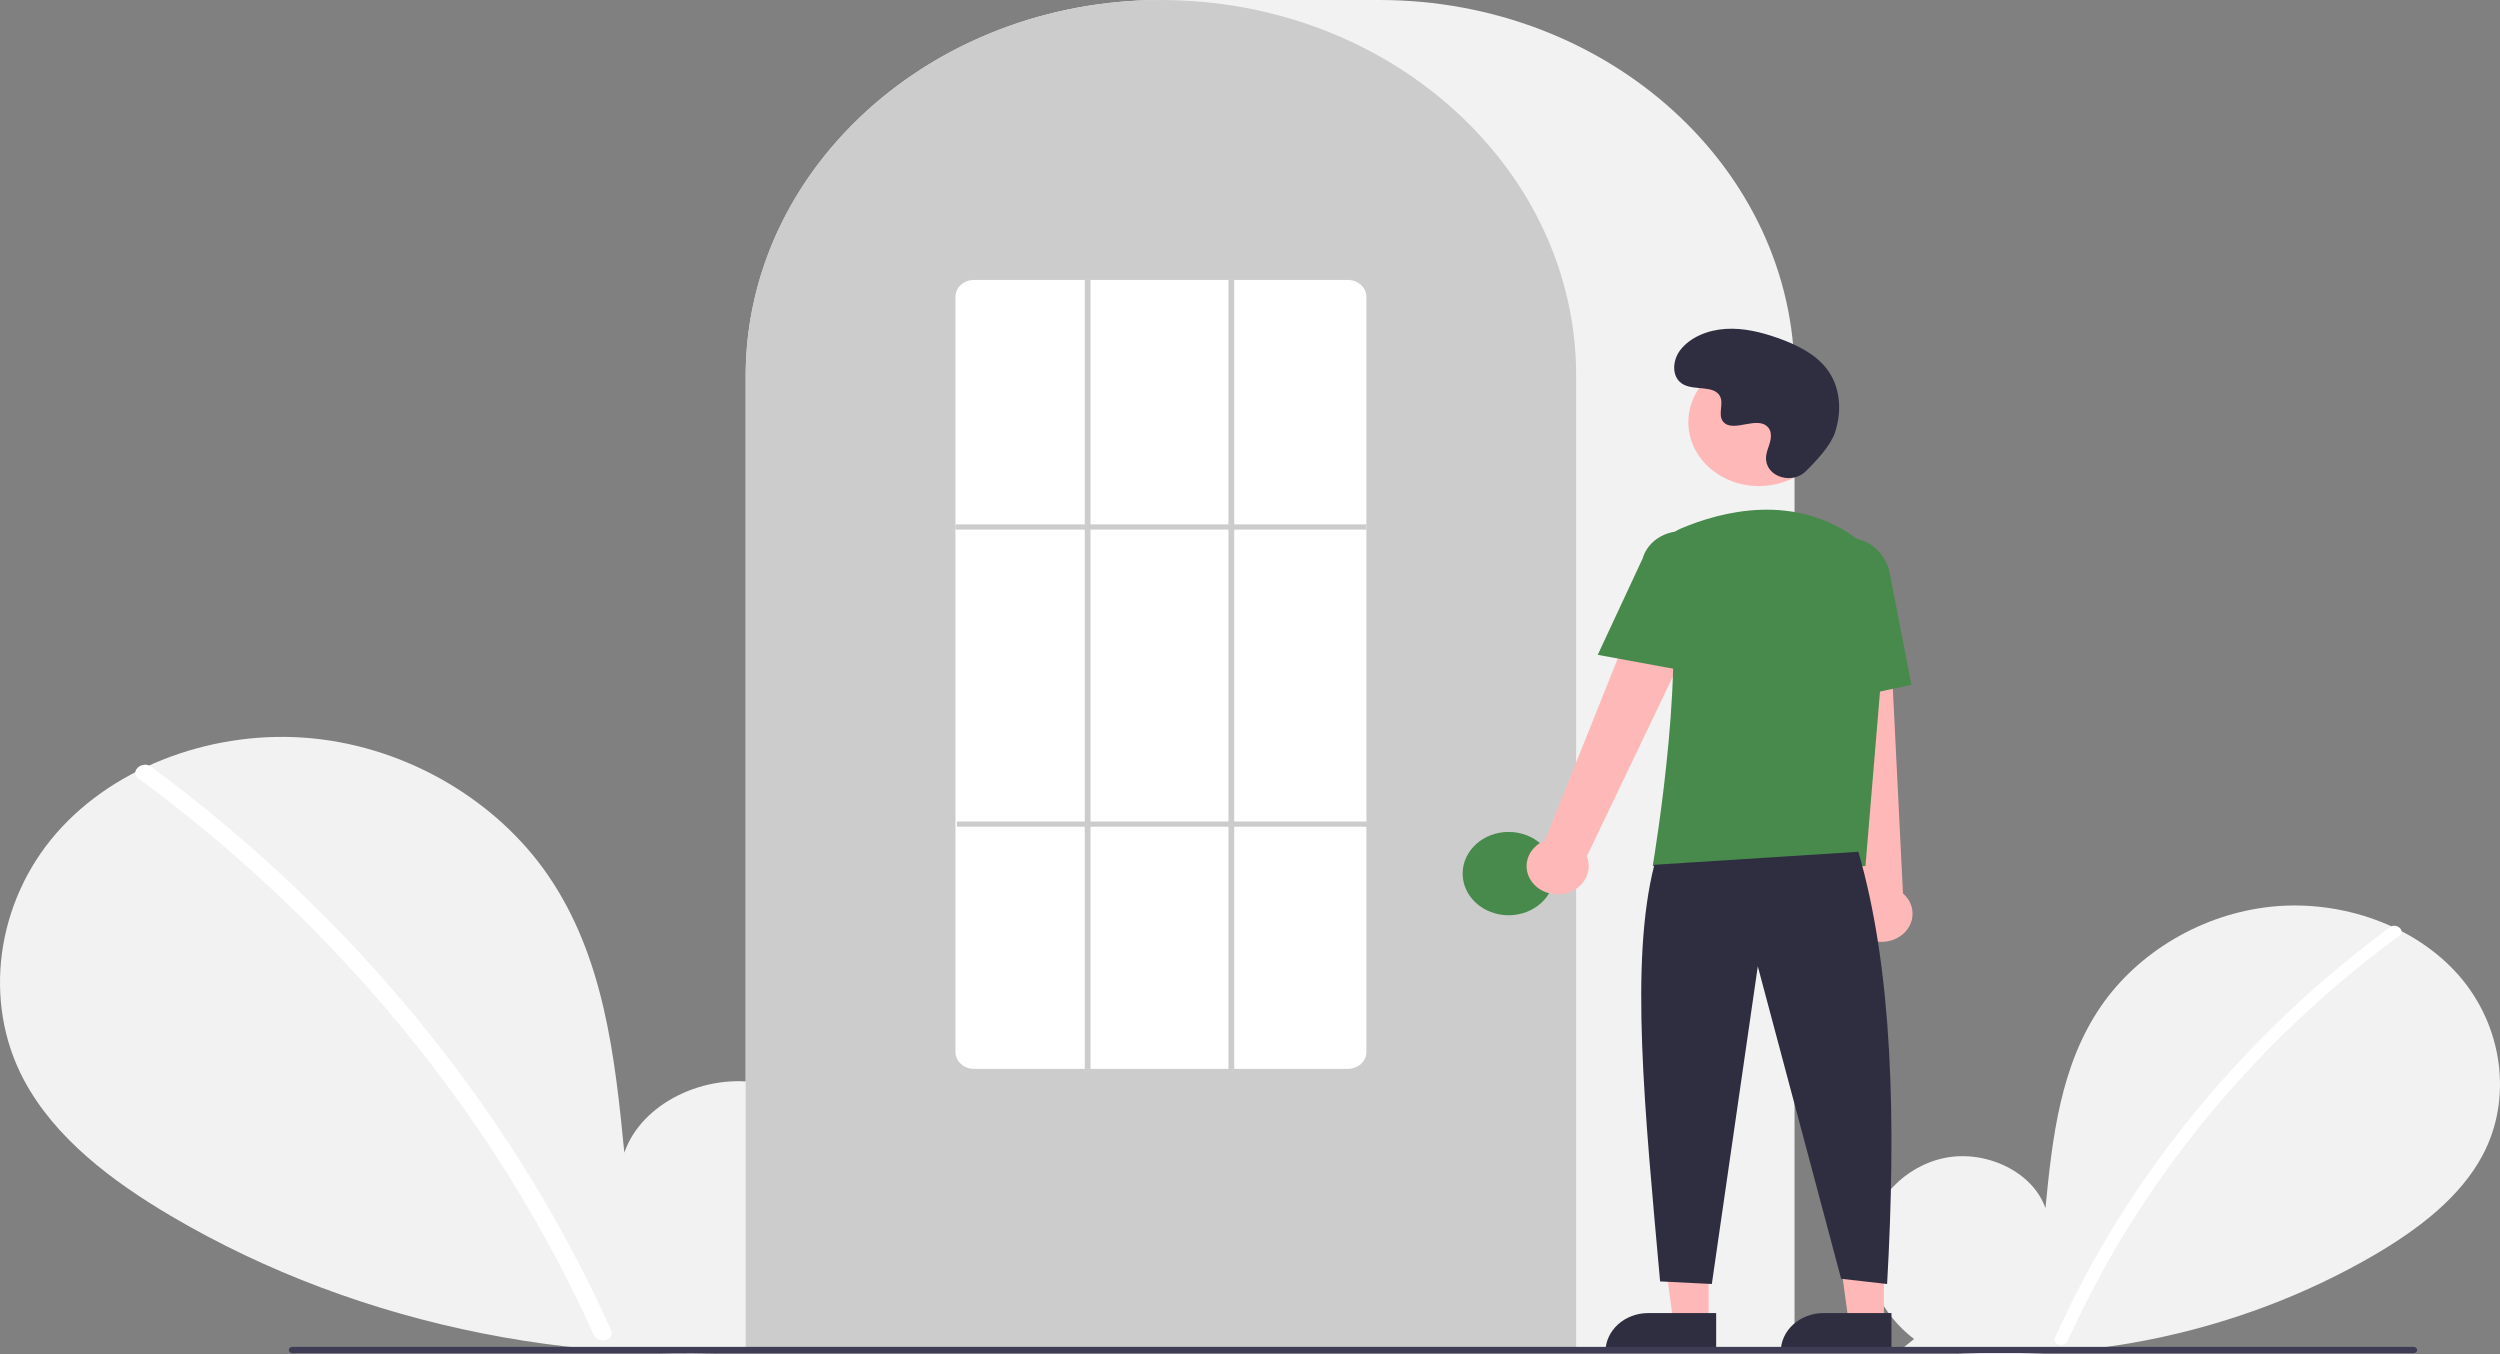 <svg width="539" height="292" viewBox="0 0 539 292" fill="none" xmlns="http://www.w3.org/2000/svg">
<rect x="0" y="0" width="539" height="292" fill="#808080" stroke="none"/>
<g clip-path="url(#clip0_1200_397)">
<path d="M412.671 288.698C405.771 283.415 401.579 275.068 402.678 266.942C403.777 258.817 410.586 251.347 419.417 249.622C428.249 247.896 438.316 252.673 440.998 260.49C442.474 245.418 444.175 229.716 453.018 216.881C461.025 205.26 474.893 196.944 489.924 195.457C504.954 193.969 520.778 199.588 530.152 210.337C539.526 221.087 541.821 236.714 535.256 249.056C530.419 258.147 521.509 264.913 512.174 270.418C482.007 288.055 445.826 295.227 410.288 290.615L412.671 288.698Z" fill="#F2F2F2"/>
<path d="M515.288 199.9C502.887 209.053 491.509 219.29 481.321 230.463C465.377 247.889 452.474 267.426 443.063 288.395C442.374 289.924 445.116 290.59 445.797 289.078C461.195 254.999 485.776 224.963 517.293 201.716C518.708 200.672 516.692 198.864 515.288 199.9Z" fill="white"/>
<path d="M173.513 287.263C182.991 280.006 188.748 268.541 187.238 257.381C185.728 246.221 176.377 235.961 164.247 233.591C152.117 231.221 138.29 237.781 134.606 248.518C132.578 227.818 130.242 206.25 118.096 188.622C107.098 172.66 88.05 161.238 67.407 159.195C46.763 157.152 25.028 164.869 12.153 179.634C-0.722 194.398 -3.874 215.863 5.143 232.813C11.786 245.301 24.024 254.594 36.846 262.154C77.754 286.274 128.5 296.334 176.786 289.895" fill="#F2F2F2"/>
<path d="M32.568 165.296C49.601 177.868 65.228 191.929 79.221 207.275C93.217 222.605 105.539 239.13 116.013 256.616C121.868 266.425 127.128 276.516 131.769 286.845C132.715 288.946 128.95 289.86 128.014 287.783C119.794 269.574 109.624 252.138 97.651 235.727C85.736 219.375 72.098 204.109 56.929 190.143C48.35 182.248 39.298 174.786 29.814 167.791C27.87 166.357 30.64 163.874 32.568 165.296Z" fill="white"/>
<path d="M386.904 291.361H160.771V81.121C160.771 36.391 200.931 0 250.295 0H297.38C346.744 0 386.904 36.391 386.904 81.121V291.361Z" fill="#F2F2F2"/>
<path d="M339.817 291.361H160.77V81.121C160.72 63.981 166.71 47.275 177.866 33.434C178.278 32.926 178.688 32.424 179.111 31.928C184.507 25.515 190.929 19.867 198.164 15.171C198.573 14.901 198.983 14.636 199.4 14.372C205.454 10.575 212.003 7.472 218.898 5.132C219.308 4.991 219.724 4.85 220.141 4.715C226.377 2.699 232.841 1.317 239.414 0.597C239.822 0.546 240.24 0.507 240.658 0.467C247.064 -0.153 253.524 -0.153 259.93 0.467C260.347 0.507 260.765 0.546 261.177 0.597C267.749 1.318 274.211 2.699 280.445 4.715C280.862 4.85 281.279 4.991 281.69 5.132C288.5 7.442 294.972 10.5 300.962 14.235C301.378 14.495 301.794 14.759 302.205 15.024C306.26 17.647 310.07 20.57 313.594 23.762C316.42 26.322 319.054 29.051 321.477 31.93C321.899 32.424 322.309 32.926 322.72 33.433C333.876 47.274 339.866 63.98 339.817 81.121V291.361Z" fill="#CCCCCC"/>
<path d="M325.258 197.328C330.733 197.328 335.171 193.306 335.171 188.346C335.171 183.385 330.733 179.363 325.258 179.363C319.784 179.363 315.346 183.385 315.346 188.346C315.346 193.306 319.784 197.328 325.258 197.328Z" fill="#488A4C"/>
<path d="M368.377 285.065H360.782L357.168 258.518L368.379 258.518L368.377 285.065Z" fill="#FFB8B8"/>
<path d="M355.358 283.098H370.006V291.455H346.135C346.135 290.357 346.373 289.271 346.837 288.257C347.3 287.243 347.98 286.322 348.836 285.545C349.693 284.769 350.709 284.154 351.828 283.734C352.947 283.314 354.147 283.098 355.358 283.098Z" fill="#2F2E41"/>
<path d="M406.17 285.065H398.575L394.961 258.518L406.172 258.518L406.17 285.065Z" fill="#FFB8B8"/>
<path d="M393.149 283.098H407.797V291.455H383.926C383.926 290.357 384.164 289.271 384.628 288.257C385.091 287.243 385.771 286.322 386.627 285.545C387.484 284.769 388.5 284.154 389.619 283.734C390.738 283.314 391.938 283.098 393.149 283.098Z" fill="#2F2E41"/>
<path d="M330.276 190.125C329.729 189.396 329.366 188.566 329.211 187.696C329.057 186.825 329.115 185.935 329.381 185.087C329.648 184.239 330.116 183.454 330.753 182.788C331.391 182.122 332.182 181.59 333.07 181.231L358.89 116.746L371.595 123.029L342.114 184.653C342.681 186.045 342.665 187.578 342.069 188.961C341.472 190.343 340.337 191.479 338.877 192.154C337.418 192.828 335.736 192.994 334.151 192.62C332.566 192.247 331.187 191.359 330.276 190.125Z" fill="#FFB8B8"/>
<path d="M402.289 202.242C401.445 201.803 400.717 201.202 400.157 200.481C399.597 199.76 399.218 198.937 399.047 198.069C398.877 197.201 398.918 196.31 399.168 195.458C399.419 194.606 399.872 193.814 400.497 193.138L392.498 124.924L406.957 125.522L410.281 192.62C411.465 193.646 412.192 195.03 412.325 196.51C412.457 197.989 411.987 199.461 411.001 200.647C410.016 201.833 408.585 202.651 406.98 202.945C405.374 203.238 403.705 202.988 402.289 202.242Z" fill="#FFB8B8"/>
<path d="M379.224 104.801C387.628 104.801 394.441 98.628 394.441 91.013C394.441 83.398 387.628 77.225 379.224 77.225C370.82 77.225 364.008 83.398 364.008 91.013C364.008 98.628 370.82 104.801 379.224 104.801Z" fill="#FFB8B8"/>
<path d="M402.193 186.728H356.318L356.374 186.405C356.456 185.921 364.55 137.879 358.58 122.162C357.981 120.617 358.034 118.927 358.728 117.415C359.422 115.904 360.709 114.678 362.34 113.975C370.873 110.334 387.251 105.851 401.074 116.731C403.108 118.358 404.697 120.392 405.714 122.672C406.731 124.951 407.149 127.414 406.935 129.865L402.193 186.728Z" fill="#488A4C"/>
<path d="M365.128 144.98L344.475 141.183L354.156 120.395C354.735 118.381 356.172 116.658 358.151 115.604C360.131 114.549 362.491 114.249 364.715 114.769C366.938 115.289 368.843 116.587 370.012 118.378C371.18 120.169 371.517 122.307 370.949 124.323L365.128 144.98Z" fill="#488A4C"/>
<path d="M391.58 152.028L390.338 126.238C389.396 121.389 392.459 116.806 397.17 116.057C401.882 115.31 406.483 118.673 407.428 123.557L412.096 147.656L391.58 152.028Z" fill="#488A4C"/>
<path d="M400.666 183.641C408.047 209.115 408.853 241.503 406.861 276.831L396.949 275.708L378.982 208.342L369.069 276.831L357.917 276.27C354.586 239.201 351.342 207.379 356.678 186.448L400.666 183.641Z" fill="#2F2E41"/>
<path d="M389.25 101.67C386.412 104.41 381.14 102.939 380.77 99.196C380.741 98.905 380.743 98.613 380.776 98.322C380.967 96.664 382.024 95.159 381.771 93.408C381.714 92.972 381.535 92.557 381.251 92.202C378.988 89.457 373.678 93.43 371.543 90.945C370.234 89.421 371.773 87.022 370.769 85.319C369.443 83.072 365.516 84.18 363.053 82.95C360.313 81.58 360.477 77.771 362.28 75.454C364.48 72.628 368.337 71.12 372.146 70.903C375.954 70.685 379.737 71.618 383.293 72.874C387.333 74.301 391.339 76.272 393.825 79.491C396.849 83.406 397.14 88.669 395.627 93.246C394.708 96.031 391.568 99.432 389.25 101.67Z" fill="#2F2E41"/>
<path d="M520.402 291.722H62.999C62.804 291.721 62.617 291.65 62.479 291.525C62.341 291.4 62.264 291.23 62.264 291.053C62.264 290.876 62.341 290.707 62.479 290.581C62.617 290.456 62.804 290.385 62.999 290.385H520.402C520.597 290.385 520.784 290.456 520.922 290.581C521.06 290.707 521.138 290.876 521.138 291.053C521.138 291.23 521.06 291.4 520.922 291.525C520.784 291.65 520.597 291.721 520.402 291.722Z" fill="#3F3D56"/>
<path d="M290.565 230.451H210.025C208.964 230.456 207.945 230.079 207.19 229.404C206.435 228.729 206.006 227.81 205.998 226.849V63.951C206.006 62.99 206.435 62.071 207.19 61.396C207.945 60.721 208.964 60.344 210.025 60.35H290.565C291.626 60.344 292.646 60.721 293.401 61.396C294.156 62.071 294.584 62.99 294.592 63.951V226.849C294.584 227.81 294.156 228.729 293.401 229.404C292.646 230.079 291.626 230.456 290.565 230.451Z" fill="white"/>
<path d="M294.592 113.059H205.998V114.181H294.592V113.059Z" fill="#CCCCCC"/>
<path d="M294.901 177.119H206.307V178.242H294.901V177.119Z" fill="#CCCCCC"/>
<path d="M235.116 60.35H233.877V231.012H235.116V60.35Z" fill="#CCCCCC"/>
<path d="M266.093 60.35H264.854V231.012H266.093V60.35Z" fill="#CCCCCC"/>
</g>
<defs>
<clipPath id="clip0_1200_397">
<rect width="539" height="292" fill="white"/>
</clipPath>
</defs>
</svg>
